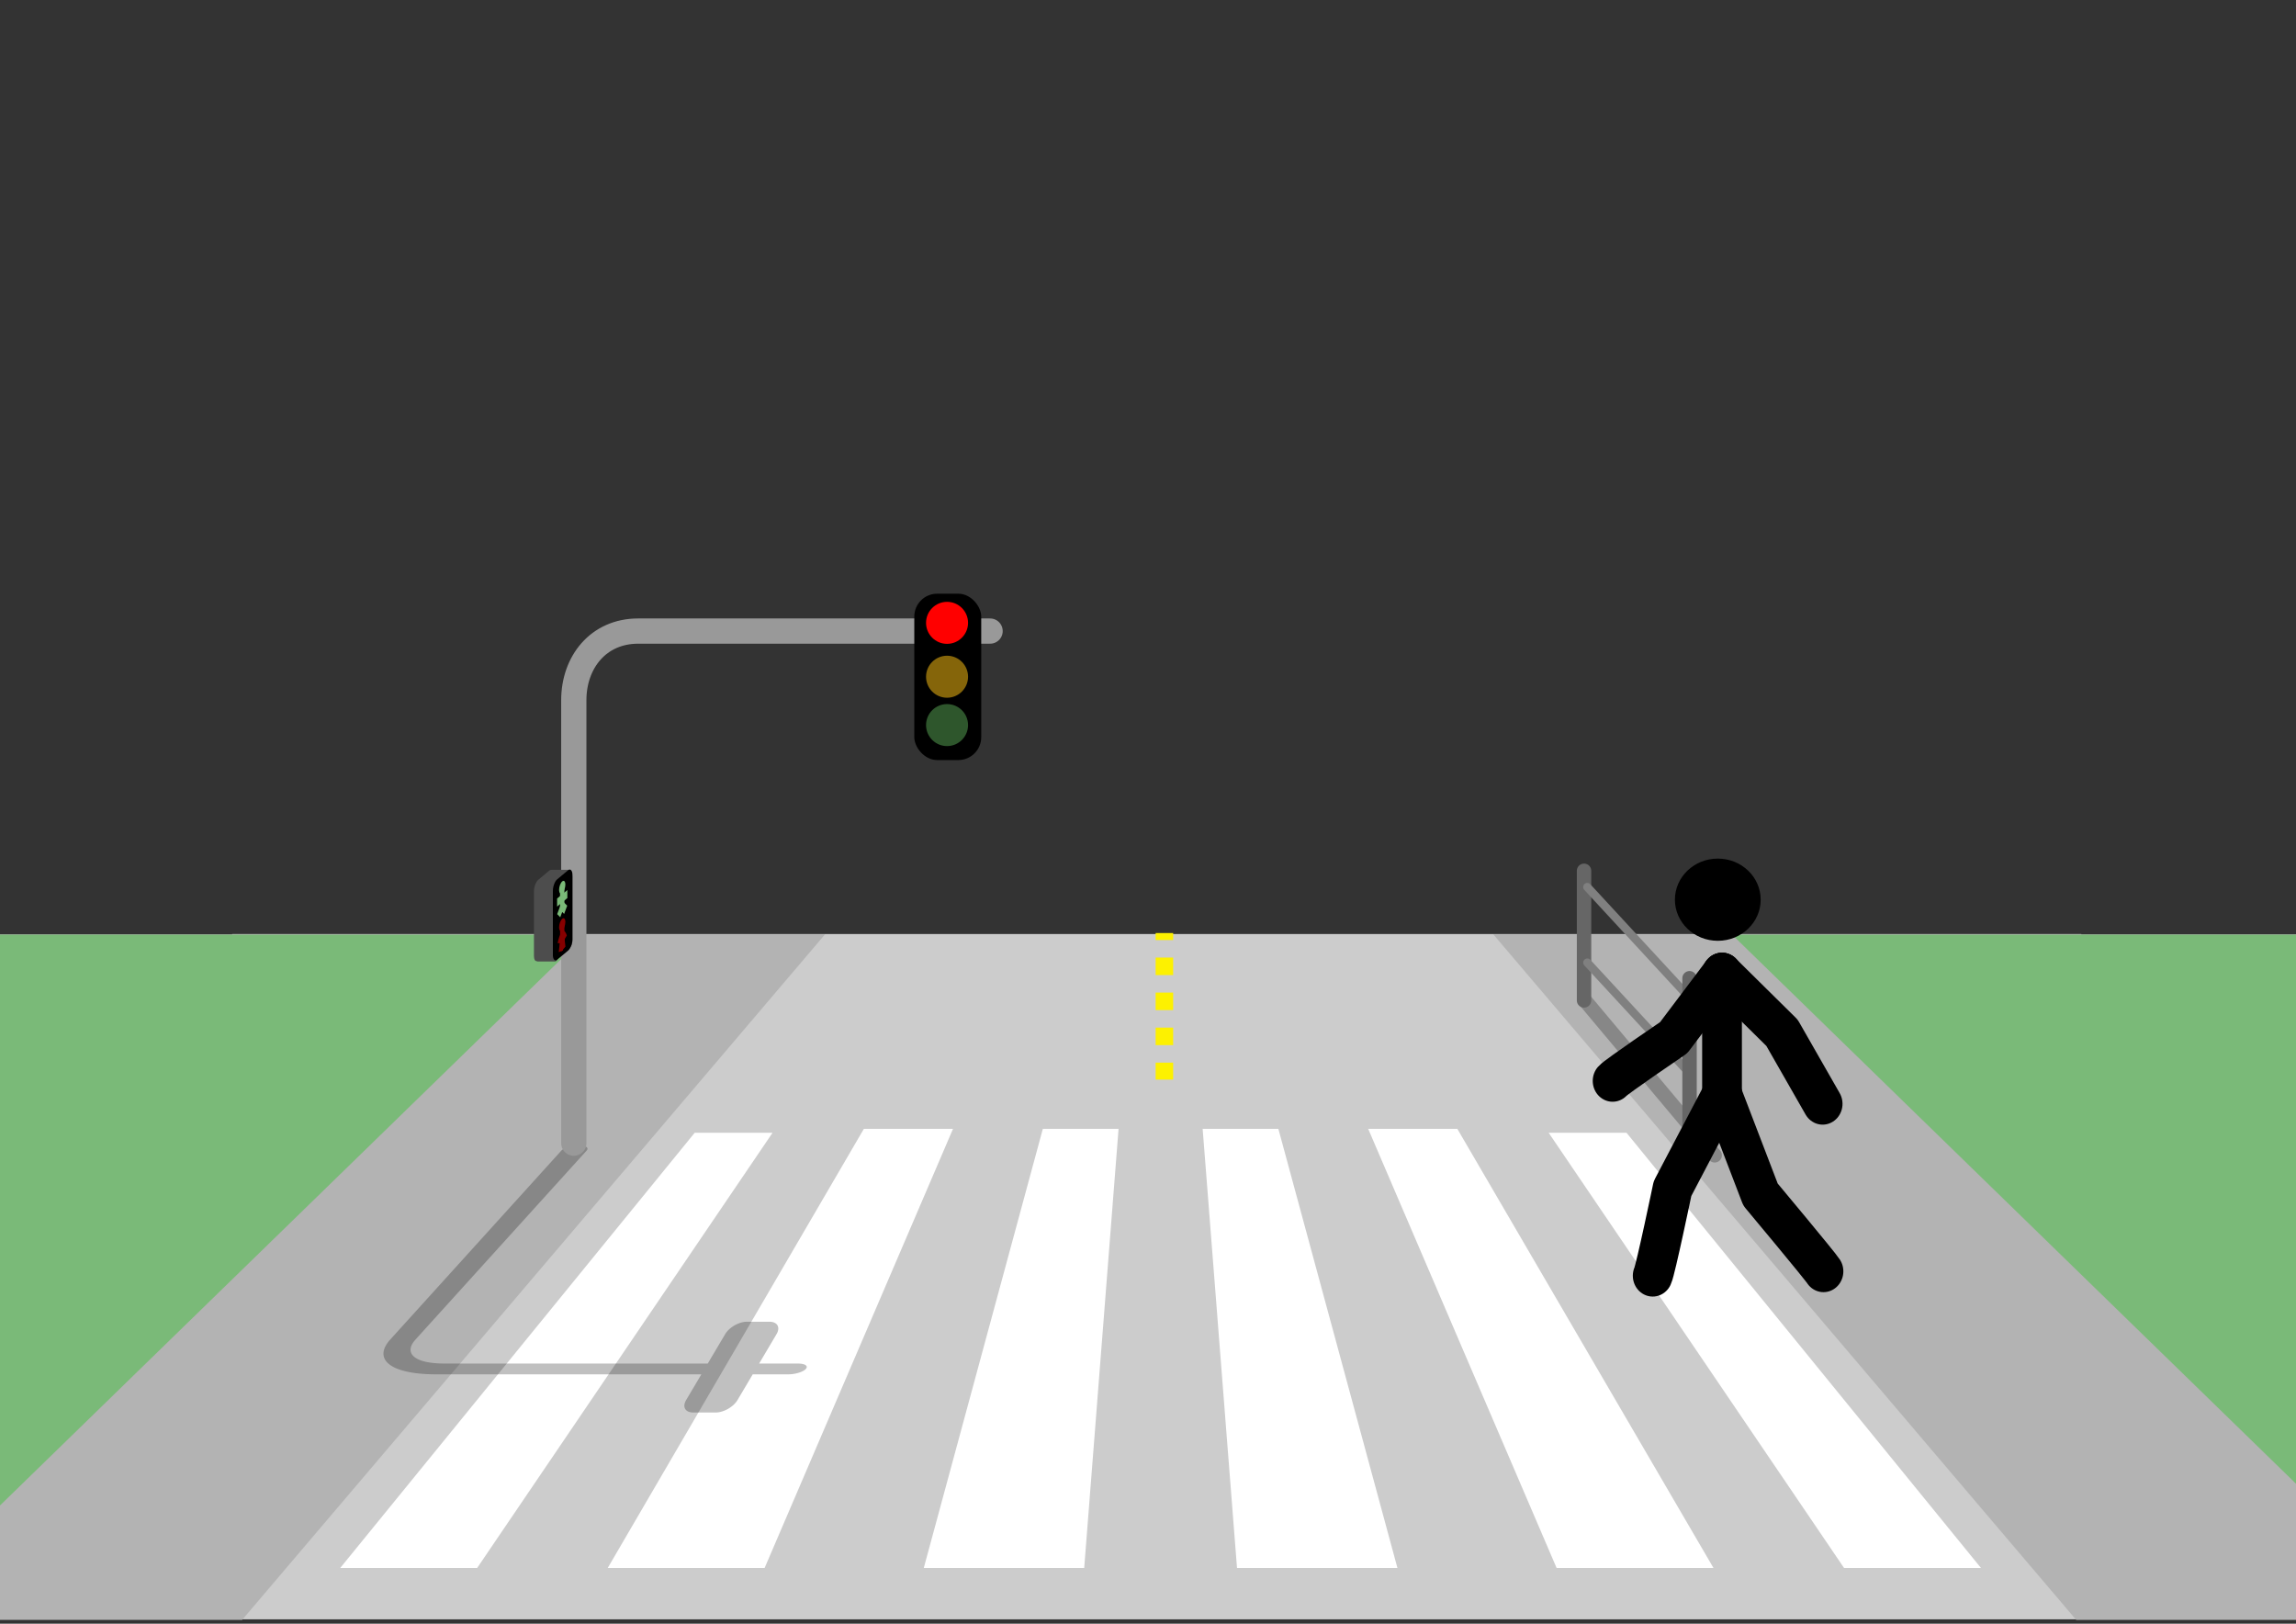 <?xml version="1.0" encoding="UTF-8" standalone="no"?>
<!-- Created with Inkscape (http://www.inkscape.org/) -->

<svg
   width="297mm"
   height="210mm"
   viewBox="0 0 297 210"
   version="1.1"
   id="svg5"
   inkscape:version="1.1.2 (b8e25be833, 2022-02-05)"
   sodipodi:docname="desenho-pagina-principal.svg"
   xmlns:inkscape="http://www.inkscape.org/namespaces/inkscape"
   xmlns:sodipodi="http://sodipodi.sourceforge.net/DTD/sodipodi-0.dtd"
   xmlns="http://www.w3.org/2000/svg"
   xmlns:svg="http://www.w3.org/2000/svg">
  <rect x="0" y="0" width="297" height="210" fill="#333333" stroke="none"/>
  <sodipodi:namedview
     id="namedview7"
     pagecolor="#3b3b3b"
     bordercolor="#666666"
     borderopacity="1.0"
     inkscape:pageshadow="2"
     inkscape:pageopacity="0"
     inkscape:pagecheckerboard="true"
     inkscape:document-units="mm"
     showgrid="false"
     inkscape:snap-global="false"
     inkscape:snap-bbox="true"
     inkscape:bbox-paths="true"
     inkscape:bbox-nodes="true"
     inkscape:snap-bbox-edge-midpoints="true"
     inkscape:snap-bbox-midpoints="true"
     inkscape:zoom="0.70710678"
     inkscape:cx="994.19214"
     inkscape:cy="524.67323"
     inkscape:window-width="1920"
     inkscape:window-height="1017"
     inkscape:window-x="-8"
     inkscape:window-y="-8"
     inkscape:window-maximized="1"
     inkscape:current-layer="g12823" />
  <defs
     id="defs2">
    <rect
       x="221.12"
       y="400.214"
       width="950.785"
       height="63.757"
       id="rect78332" />
    <rect
       x="250.912"
       y="335.338"
       width="272.524"
       height="63.129"
       id="rect7986" />
    <rect
       x="250.912"
       y="335.338"
       width="272.524"
       height="63.129"
       id="rect47960" />
    <rect
       x="250.912"
       y="335.338"
       width="272.524"
       height="63.129"
       id="rect49862" />
    <rect
       x="250.912"
       y="335.338"
       width="272.524"
       height="63.129"
       id="rect51830" />
    <rect
       x="250.912"
       y="335.338"
       width="272.524"
       height="63.129"
       id="rect53302" />
    <rect
       x="250.912"
       y="335.338"
       width="272.524"
       height="63.129"
       id="rect54874" />
    <rect
       x="250.912"
       y="335.338"
       width="272.524"
       height="63.129"
       id="rect56194" />
    <rect
       x="221.12"
       y="400.214"
       width="950.785"
       height="63.757"
       id="rect94204" />
    <rect
       x="221.12"
       y="400.214"
       width="950.785"
       height="63.757"
       id="rect105126" />
    <clipPath
       clipPathUnits="userSpaceOnUse"
       id="clipPath999">
      <rect
         style="fill:#000000;fill-opacity:0.247;stroke:none;stroke-width:1.865;stroke-linecap:round;stroke-linejoin:round;stroke-miterlimit:4;stroke-dasharray:none;stroke-dashoffset:39.379;stroke-opacity:0.198"
         id="rect1001"
         width="297"
         height="210"
         x="0"
         y="0"
         ry="0" />
    </clipPath>
  </defs>
  <g
     inkscape:label="Camada 1"
     inkscape:groupmode="layer"
     id="layer1">
    <g
       id="g12823"
       clip-path="url(#clipPath999)">
      <rect
         style="fill:#cccccc;stroke:none;stroke-width:4.539;stroke-linecap:round;stroke-linejoin:round"
         id="rect846"
         width="239.207"
         height="88.635"
         x="30.022"
         y="120.801"
         ry="0"
         clip-path="none" />
      <g
         inkscape:label="Camada 1"
         id="layer1-3"
         transform="matrix(1,0,0,2.544,128.048,77.412)"
         style="stroke-width:0.627"
         clip-path="none">
        <path
           style="fill:#ffffff;fill-opacity:1;stroke-width:0.627"
           id="path890"
           d="" />
        <g
           id="g109924"
           transform="matrix(1,0,0,1,-59.794,-94.619)"
           style="stroke-width:0.627">
          <g
             id="g123611"
             style="stroke-width:0.627">
            <path
               id="path123827"
               style="font-weight:bold;font-size:40px;line-height:1.15;font-family:Arial;-inkscape-font-specification:Arial;letter-spacing:20.501px;word-spacing:5.848px;white-space:pre;fill:#ffffff;stroke-width:0.166"
               d="m 43.494,121.578 -33.134,22.325 h 20.294 l 24.371,-22.325 z m 23.15,0 -15.402,22.325 h 20.752 l 4.444,-22.325 z m 20.672,0 4.444,22.325 H 112.512 L 97.11,121.578 Z m 21.411,0 24.373,22.325 h 20.294 l -33.136,-22.325 z m -87.118,0.2 -45.854,22.126 H -6.532 L 31.68,121.778 Z m 110.464,0 38.212,22.126 h 17.713 l -45.854,-22.126 z"
               sodipodi:nodetypes="cccccccccccccccccccccccccccccc" />
            <g
               id="g71468"
               transform="matrix(-1,0,0,1,172.593,0)"
               style="fill:#ffffff;fill-opacity:1;stroke-width:0.627" />
          </g>
        </g>
      </g>
      <g
         id="g1636"
         clip-path="none">
        <rect
           style="fill:#b3b3b3;fill-opacity:1;stroke:none;stroke-width:5.201;stroke-linecap:round;stroke-linejoin:round"
           id="rect1196"
           width="122.256"
           height="116.36"
           x="-212.659"
           y="158.588"
           transform="matrix(-1,0,0.648,0.762,0,0)" />
        <rect
           style="fill:#7aba78;fill-opacity:1;stroke:none;stroke-width:5.435;stroke-linecap:round;stroke-linejoin:round"
           id="rect1614"
           width="122.256"
           height="127.074"
           x="-222.136"
           y="173.189"
           transform="matrix(-1,0,0.717,0.698,0,0)" />
      </g>
      <g
         id="g1722"
         transform="matrix(-1,0,0,1,299.888,0)"
         clip-path="none">
        <rect
           style="fill:#b3b3b3;fill-opacity:1;stroke:none;stroke-width:5.201;stroke-linecap:round;stroke-linejoin:round"
           id="rect1718"
           width="122.256"
           height="116.36"
           x="-212.659"
           y="158.588"
           transform="matrix(-1,0,0.648,0.762,0,0)" />
        <rect
           style="fill:#7aba78;fill-opacity:1;stroke:none;stroke-width:5.435;stroke-linecap:round;stroke-linejoin:round"
           id="rect1720"
           width="122.256"
           height="127.074"
           x="-222.136"
           y="173.189"
           transform="matrix(-1,0,0.717,0.698,0,0)" />
      </g>
      <path
         id="path9334"
         style="color:#000000;fill:#000000;fill-opacity:0.248;stroke-width:3.78;stroke-linecap:round;stroke-linejoin:round;stroke-miterlimit:4;stroke-dasharray:none"
         d="M 282.533 558.965 A 2.422 6.69 80.633 0 0 273.986 561.588 L 190.52 653.736 C 186.431 658.25 186.028 662.481 189.729 665.627 C 193.429 668.773 201.395 670.742 212.74 670.742 L 342.363 670.742 L 334.936 683.283 C 332.937 686.658 334.486 689.375 338.408 689.375 L 349.324 689.375 C 353.246 689.375 358.011 686.658 360.01 683.283 L 367.438 670.742 L 384.812 670.742 A 2.422 6.69 80.633 0 0 393.363 668.115 A 2.422 6.69 80.633 0 0 389.568 665.492 L 370.549 665.492 L 379.035 651.164 C 381.034 647.789 379.485 645.072 375.562 645.072 L 364.646 645.072 C 360.724 645.072 355.958 647.789 353.959 651.164 L 345.473 665.492 L 217.496 665.492 C 209.37 665.492 204.551 664.217 202.115 662.146 C 199.68 660.076 199.789 657.119 202.854 653.736 L 286.322 561.588 A 2.422 6.69 80.633 0 0 282.533 558.965 z "
         transform="scale(0.265)"
         clip-path="none" />
      <path
         style="fill:none;stroke:#fdf100;stroke-width:2.265;stroke-linecap:butt;stroke-linejoin:miter;stroke-miterlimit:4;stroke-dasharray:2.265, 2.265;stroke-dashoffset:10.419;stroke-opacity:1"
         d="m 150.621,120.674 v 18.954"
         id="path1757"
         clip-path="none" />
      <path
         id="path11924"
         style="fill:none;stroke:#000000;stroke-width:1.865;stroke-linecap:round;stroke-linejoin:round;stroke-miterlimit:4;stroke-dasharray:none;stroke-opacity:0.247"
         d="m 205.16,129.562 16.646,19.858 z"
         sodipodi:nodetypes="ccc"
         clip-path="none" />
      <path
         style="fill:none;stroke:#666666;stroke-width:1.865;stroke-linecap:round;stroke-linejoin:miter;stroke-miterlimit:4;stroke-dasharray:none;stroke-opacity:1"
         d="M 204.904,129.389 V 112.624"
         id="path3756"
         clip-path="none" />
      <path
         style="fill:#999999;stroke:#808080;stroke-width:1.065;stroke-linecap:round;stroke-linejoin:miter;stroke-miterlimit:4;stroke-dasharray:none;stroke-opacity:1"
         d="m 205.327,114.726 13.045,14.117"
         id="path2911"
         sodipodi:nodetypes="cc"
         clip-path="none" />
      <path
         style="fill:#999999;stroke:#808080;stroke-width:1.065;stroke-linecap:round;stroke-linejoin:miter;stroke-miterlimit:4;stroke-dasharray:none;stroke-opacity:1"
         d="m 205.327,124.496 13.045,14.117"
         id="path3592"
         sodipodi:nodetypes="cc"
         clip-path="none" />
      <path
         style="fill:none;stroke:#666666;stroke-width:1.865;stroke-linecap:round;stroke-linejoin:miter;stroke-miterlimit:4;stroke-dasharray:none;stroke-opacity:1"
         d="M 218.551,145.82 V 126.52"
         id="path2876"
         clip-path="none" />
      <path
         style="fill:none;stroke:#999999;stroke-width:3.265;stroke-linecap:round;stroke-linejoin:round;stroke-miterlimit:4;stroke-dasharray:none;stroke-opacity:1"
         d="M 74.224,147.849 V 90.561 c 0,-4.909 3.171,-8.941 8.323,-8.941 h 45.527"
         id="path3791"
         sodipodi:nodetypes="cccc"
         clip-path="none" />
      <rect
         style="fill:#000000;fill-opacity:1;stroke:none;stroke-width:3.265;stroke-linecap:round;stroke-linejoin:round;stroke-miterlimit:4;stroke-dasharray:none;stroke-dashoffset:39.379;stroke-opacity:1"
         id="rect5722"
         width="8.657"
         height="21.517"
         x="118.269"
         y="76.785"
         ry="2.958"
         clip-path="none" />
      <circle
         style="fill:#ff0000;fill-opacity:1;stroke:none;stroke-width:3.265;stroke-linecap:round;stroke-linejoin:round;stroke-miterlimit:4;stroke-dasharray:none;stroke-dashoffset:39.379;stroke-opacity:1"
         id="path6090"
         cx="122.506"
         cy="80.555"
         r="2.717"
         clip-path="none" />
      <circle
         style="fill:#85650a;fill-opacity:1;stroke:none;stroke-width:3.265;stroke-linecap:round;stroke-linejoin:round;stroke-miterlimit:4;stroke-dasharray:none;stroke-dashoffset:39.379;stroke-opacity:1"
         id="circle6347"
         cx="122.506"
         cy="87.524"
         r="2.717"
         clip-path="none" />
      <circle
         style="fill:#2e562c;fill-opacity:1;stroke:none;stroke-width:3.265;stroke-linecap:round;stroke-linejoin:round;stroke-miterlimit:4;stroke-dasharray:none;stroke-dashoffset:39.379;stroke-opacity:1"
         id="circle6385"
         cx="122.506"
         cy="93.778"
         r="2.717"
         clip-path="none" />
      <g
         id="g7495"
         transform="matrix(0.541,-0.45,0,1,40.057,47.389)"
         style="stroke-width:1.36"
         clip-path="none">
        <g
           id="g9332"
           transform="matrix(0.49,0,0,0.49,16.346,42.694)"
           style="stroke-width:2.774">
          <g
             id="g9190"
             style="stroke-width:2.774">
            <path
               id="rect7591-2"
               style="fill:#4d4d4d;fill-opacity:1;stroke:none;stroke-width:5.9;stroke-linecap:round;stroke-linejoin:round;stroke-miterlimit:4;stroke-dasharray:none;stroke-dashoffset:39.379;stroke-opacity:1"
               d="m 324.453,408.043 c -0.172,0 -0.34,0.025 -0.506,0.07 -0.516,0.019 -1.086,0.263 -1.686,0.762 l -10.996,9.141 c -1.729,1.437 -3.207,4.556 -3.873,7.836 -0.24,1.006 -0.379,2.132 -0.379,3.328 v 0.232 62.32 2.131 c 0,3.231 1.044,5.126 2.545,5.09 0.382,0.263 0.791,0.408 1.219,0.408 h 17.207 c 2.085,0 3.766,-3.402 3.766,-7.629 v -5.879 h 9.912 c 2.085,0 3.764,-3.402 3.764,-7.629 v -62.553 c 0,-4.227 -1.678,-7.629 -3.764,-7.629 z"
               transform="matrix(0.489,0.22,0,0.265,-74.045,-80.683)" />
          </g>
          <rect
             style="fill:#000000;fill-opacity:1;stroke:none;stroke-width:2.122;stroke-linecap:round;stroke-linejoin:round;stroke-miterlimit:4;stroke-dasharray:none;stroke-dashoffset:39.379;stroke-opacity:1"
             id="rect7591"
             width="9.538"
             height="21.213"
             x="85.321"
             y="102.603"
             ry="2.08" />
          <g
             id="g7729"
             style="stroke-width:2.774">
            <path
               style="fill:none;stroke:#7aba78;stroke-width:2.122;stroke-linecap:butt;stroke-linejoin:miter;stroke-miterlimit:4;stroke-dasharray:none;stroke-opacity:1"
               d="m 87.384,108.72 h 5.004"
               id="path7356" />
            <path
               style="fill:none;stroke:#7aba78;stroke-width:2.122;stroke-linecap:butt;stroke-linejoin:miter;stroke-miterlimit:4;stroke-dasharray:none;stroke-opacity:1"
               d="m 88.166,112.537 1.709,-1.709 1.686,1.686"
               id="path7358" />
            <path
               style="fill:none;stroke:#7aba78;stroke-width:2.122;stroke-linecap:butt;stroke-linejoin:miter;stroke-miterlimit:4;stroke-dasharray:none;stroke-opacity:1"
               d="m 89.886,110.884 v -5.093"
               id="path7360" />
            <circle
               style="fill:#7aba78;fill-opacity:1;stroke:none;stroke-width:9.058;stroke-linecap:round;stroke-linejoin:round;stroke-miterlimit:4;stroke-dasharray:none;stroke-dashoffset:39.379;stroke-opacity:1"
               id="path7384"
               cx="89.886"
               cy="105.791"
               r="1.53" />
          </g>
          <g
             id="g7739"
             transform="translate(0,9.873)"
             style="stroke-width:2.774">
            <path
               style="fill:none;stroke:#860000;stroke-width:2.122;stroke-linecap:butt;stroke-linejoin:miter;stroke-miterlimit:4;stroke-dasharray:none;stroke-opacity:1"
               d="m 88.603,110.118 c 0.843,-1.816 1.697,-1.914 2.566,0"
               id="path7731"
               sodipodi:nodetypes="cc" />
            <path
               style="fill:none;stroke:#860000;stroke-width:2.122;stroke-linecap:butt;stroke-linejoin:miter;stroke-miterlimit:4;stroke-dasharray:none;stroke-opacity:1"
               d="m 89.209,112.537 0.666,-2.783 0.549,2.761"
               id="path7733"
               sodipodi:nodetypes="ccc" />
            <path
               style="fill:none;stroke:#860000;stroke-width:2.122;stroke-linecap:butt;stroke-linejoin:miter;stroke-miterlimit:4;stroke-dasharray:none;stroke-opacity:1"
               d="m 89.886,110.884 v -5.093"
               id="path7735" />
            <circle
               style="fill:#860000;fill-opacity:1;stroke:none;stroke-width:9.058;stroke-linecap:round;stroke-linejoin:round;stroke-miterlimit:4;stroke-dasharray:none;stroke-dashoffset:39.379;stroke-opacity:1"
               id="circle7737"
               cx="89.886"
               cy="105.791"
               r="1.53" />
          </g>
        </g>
      </g>
      <g
         id="g18201"
         transform="matrix(-1.014,0,0,1.062,272.084,24.898)"
         style="fill:#000000;fill-opacity:1;stroke-width:5.071;stroke-miterlimit:4;stroke-dasharray:none">
        <path
           style="fill:#000000;fill-opacity:1;stroke:#000000;stroke-width:5.071;stroke-linecap:round;stroke-linejoin:round;stroke-miterlimit:4;stroke-dasharray:none;stroke-opacity:1"
           d="m 35.815,110.983 5.181,-8.65 7.653,-7.217"
           id="path12097"
           sodipodi:nodetypes="ccc" />
        <path
           style="fill:#000000;fill-opacity:1;stroke:#000000;stroke-width:5.071;stroke-linecap:round;stroke-linejoin:round;stroke-miterlimit:4;stroke-dasharray:none;stroke-opacity:1"
           d="m 57.494,131.92 c -0.379,-0.758 -2.527,-10.614 -2.527,-10.614 l -6.318,-11.499"
           id="path12245"
           sodipodi:nodetypes="ccc" />
        <path
           style="fill:#000000;fill-opacity:1;stroke:#000000;stroke-width:5.071;stroke-linecap:round;stroke-linejoin:round;stroke-miterlimit:4;stroke-dasharray:none;stroke-opacity:1"
           d="m 35.708,131.383 c 0.467,-0.707 8.032,-9.348 8.032,-9.348 l 4.909,-12.228"
           id="path12247"
           sodipodi:nodetypes="ccc" />
        <path
           style="fill:#000000;fill-opacity:1;stroke:#000000;stroke-width:5.071;stroke-linecap:round;stroke-linejoin:miter;stroke-miterlimit:4;stroke-dasharray:none;stroke-opacity:1"
           d="M 48.649,109.807 V 95.115"
           id="path12820"
           sodipodi:nodetypes="cc" />
        <path
           style="fill:#000000;fill-opacity:1;stroke:#000000;stroke-width:5.071;stroke-linecap:round;stroke-linejoin:round;stroke-miterlimit:4;stroke-dasharray:none;stroke-opacity:1"
           d="m 62.608,108.194 c -0.442,-0.506 -7.792,-5.265 -7.792,-5.265 l -6.168,-7.814"
           id="path13247"
           sodipodi:nodetypes="ccc" />
        <ellipse
           style="fill:#000000;fill-opacity:1;stroke:none;stroke-width:5.071;stroke-linecap:round;stroke-linejoin:round;stroke-miterlimit:4;stroke-dasharray:none;stroke-dashoffset:39.379;stroke-opacity:1"
           id="path19667"
           cx="49.189"
           cy="86.123"
           rx="5.471"
           ry="5.006" />
      </g>
    </g>
  </g>
</svg>
